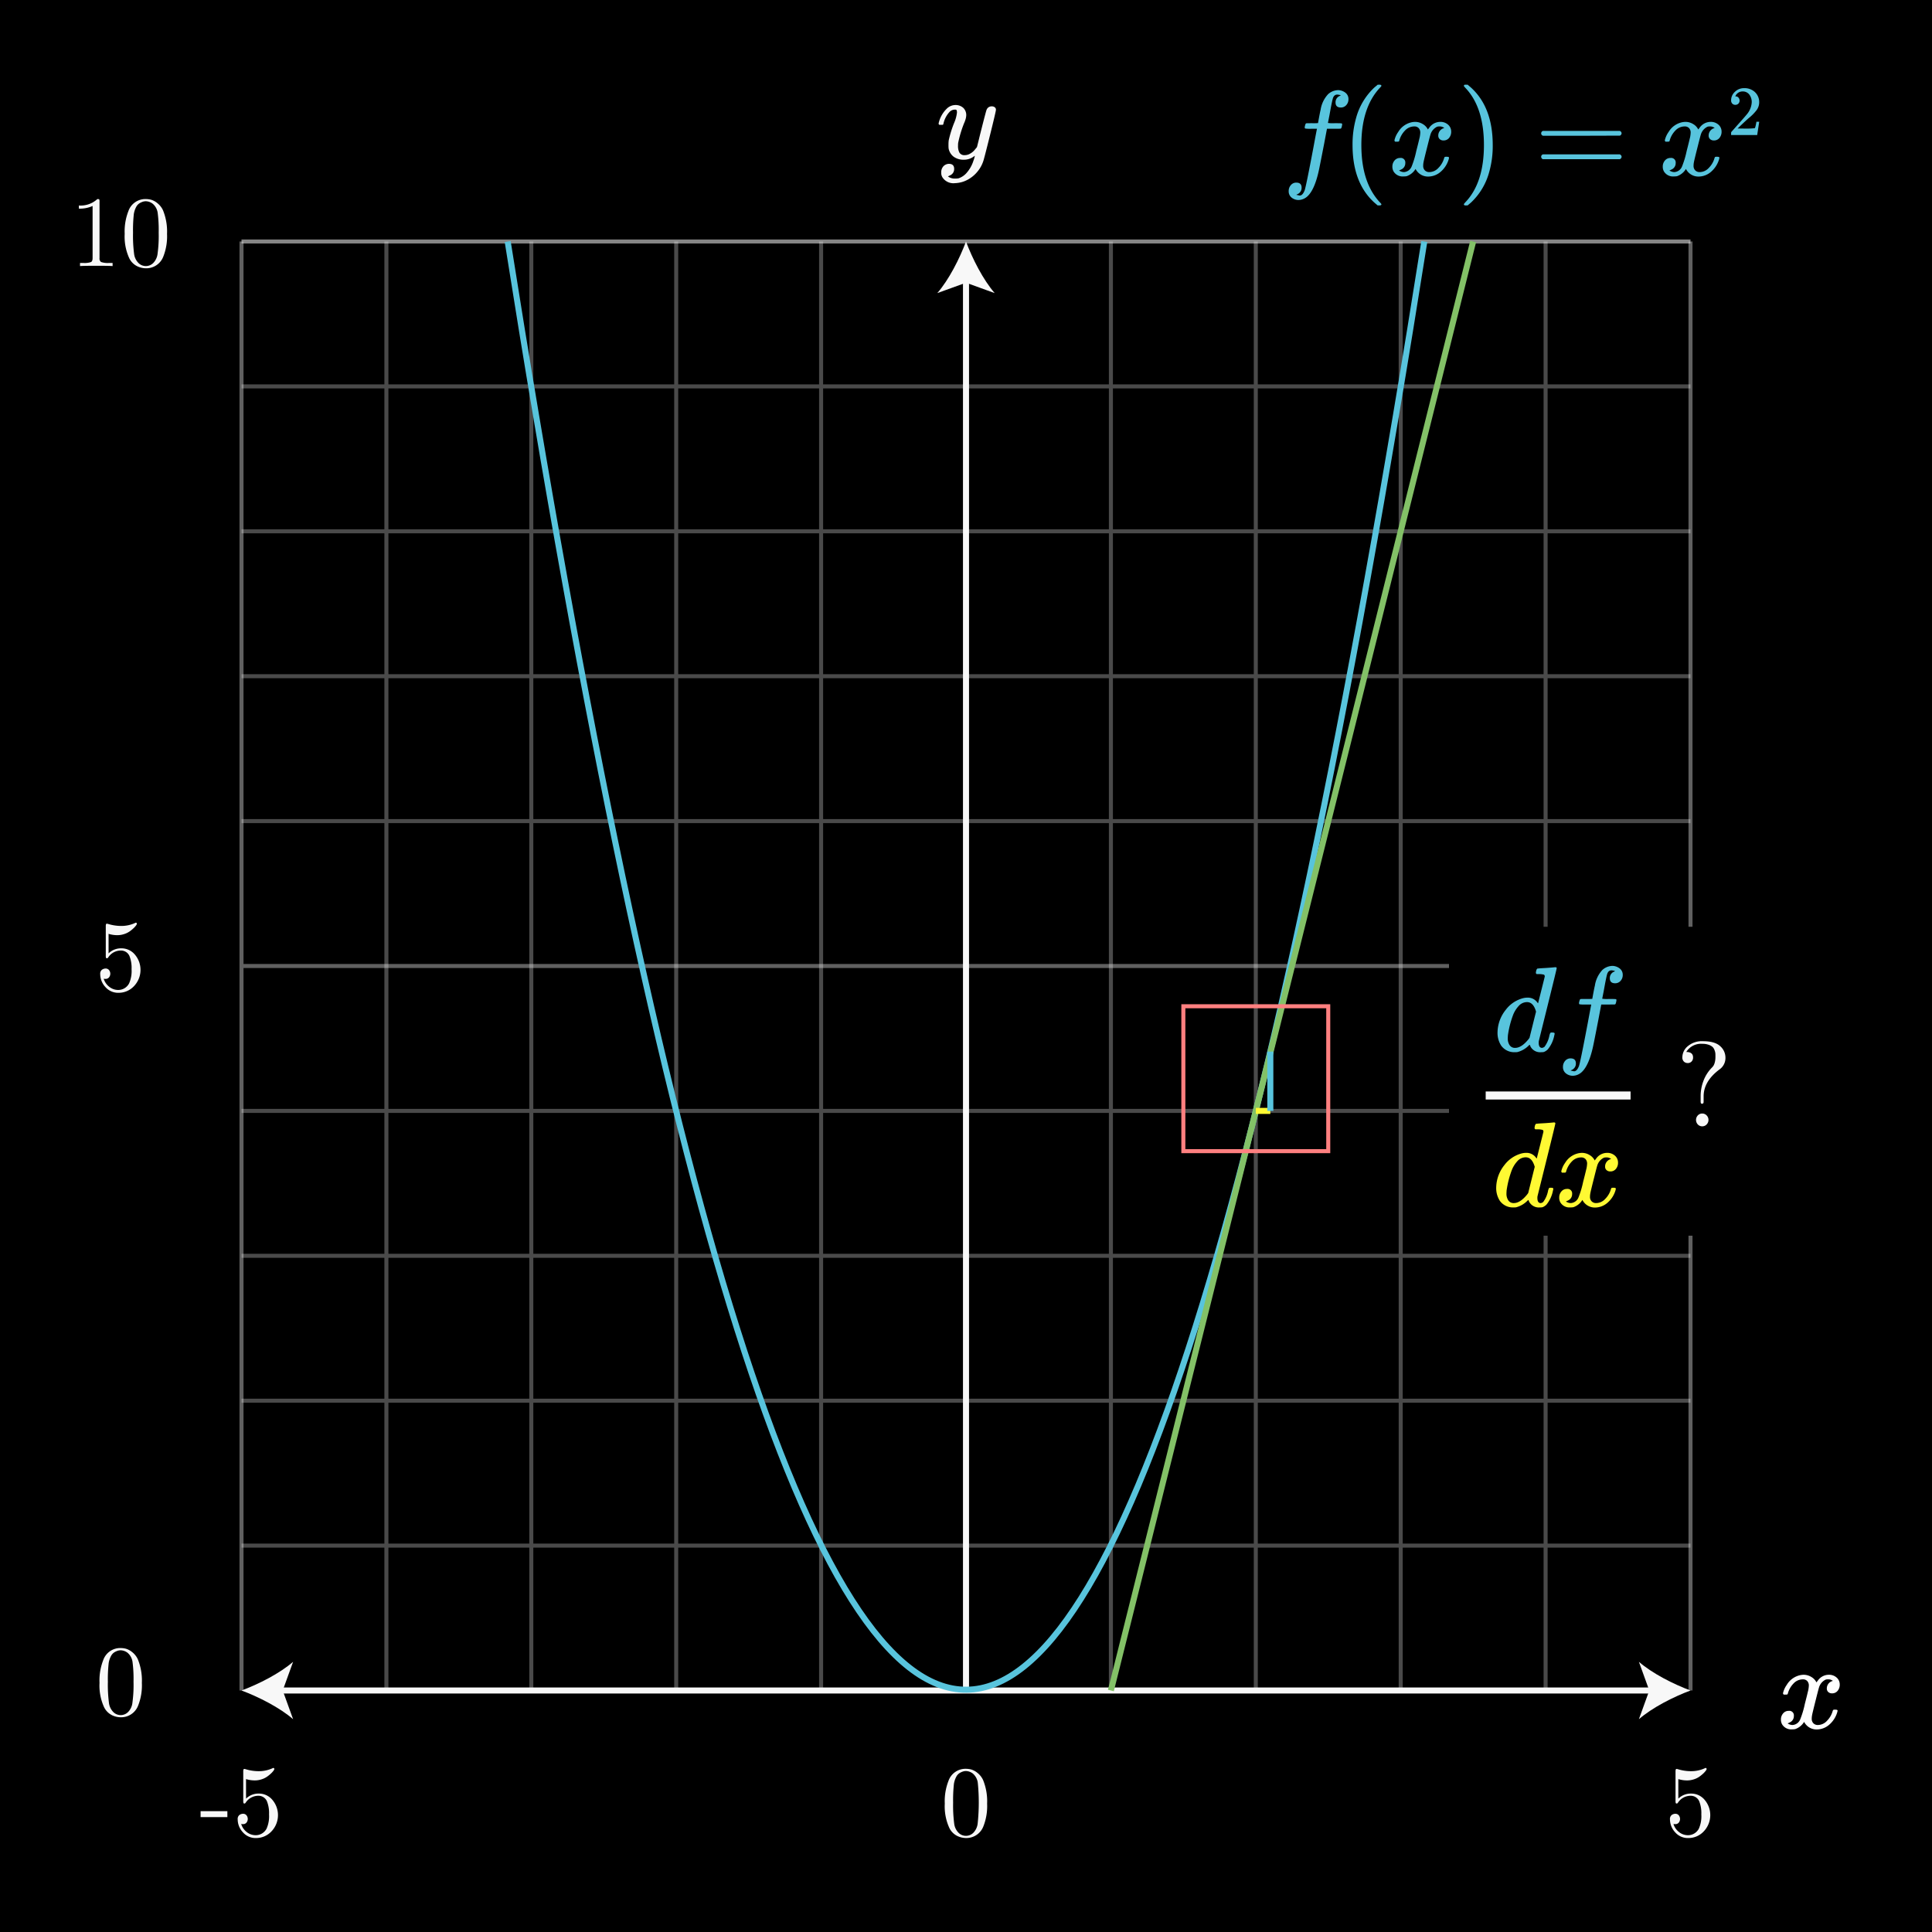 <svg xmlns="http://www.w3.org/2000/svg" xmlns:xlink="http://www.w3.org/1999/xlink" width="480" height="480" viewBox="0 0 480 480">
  <defs>
    <clipPath id="a">
      <rect x="60" y="748.017" width="360" height="360" style="fill: none;stroke: #ff8080;stroke-miterlimit: 10"/>
    </clipPath>
  </defs>
  <g>
    <rect width="480" height="480"/>
    <g>
      <g style="opacity: 0.3">
        <line x1="96" y1="60" x2="96" y2="420" style="fill: none;stroke: #f8f8f8;stroke-miterlimit: 150"/>
        <line x1="132" y1="60" x2="132" y2="420" style="fill: none;stroke: #f8f8f8;stroke-miterlimit: 150"/>
        <line x1="168" y1="60" x2="168" y2="420" style="fill: none;stroke: #f8f8f8;stroke-miterlimit: 150"/>
        <line x1="204" y1="60" x2="204" y2="420" style="fill: none;stroke: #f8f8f8;stroke-miterlimit: 150"/>
        <line x1="276" y1="60" x2="276" y2="420" style="fill: none;stroke: #f8f8f8;stroke-miterlimit: 150"/>
        <line x1="312" y1="60" x2="312" y2="420" style="fill: none;stroke: #f8f8f8;stroke-miterlimit: 150"/>
        <line x1="348" y1="60" x2="348" y2="420" style="fill: none;stroke: #f8f8f8;stroke-miterlimit: 150"/>
        <line x1="384" y1="60" x2="384" y2="420" style="fill: none;stroke: #f8f8f8;stroke-miterlimit: 150"/>
        <line x1="60" y1="96" x2="420" y2="96" style="fill: none;stroke: #f8f8f8;stroke-miterlimit: 150"/>
        <line x1="60" y1="132" x2="420" y2="132" style="fill: none;stroke: #f8f8f8;stroke-miterlimit: 150"/>
        <line x1="60" y1="168" x2="420" y2="168" style="fill: none;stroke: #f8f8f8;stroke-miterlimit: 150"/>
        <line x1="60" y1="204" x2="420" y2="204" style="fill: none;stroke: #f8f8f8;stroke-miterlimit: 150"/>
        <line x1="60" y1="276" x2="420" y2="276" style="fill: none;stroke: #f8f8f8;stroke-miterlimit: 150"/>
        <line x1="60" y1="312" x2="420" y2="312" style="fill: none;stroke: #f8f8f8;stroke-miterlimit: 150"/>
        <line x1="60" y1="348" x2="420" y2="348" style="fill: none;stroke: #f8f8f8;stroke-miterlimit: 150"/>
        <line x1="60" y1="384" x2="420" y2="384" style="fill: none;stroke: #f8f8f8;stroke-miterlimit: 150"/>
      </g>
      <g style="opacity: 0.4">
        <line x1="60" y1="60" x2="60" y2="420" style="fill: none;stroke: #f0f0f0;stroke-miterlimit: 150"/>
        <line x1="420" y1="60" x2="420" y2="420" style="fill: none;stroke: #f0f0f0;stroke-miterlimit: 150"/>
        <line x1="60" y1="240" x2="420" y2="240" style="fill: none;stroke: #f0f0f0;stroke-miterlimit: 150"/>
      </g>
      <g style="opacity: 0.6">
        <line x1="60" y1="60" x2="420" y2="60" style="fill: none;stroke: #ddd;stroke-miterlimit: 150"/>
      </g>
    </g>
    <g>
      <line x1="240" y1="69.053" x2="240" y2="419.8" style="fill: none;stroke: #f8f8f8;stroke-miterlimit: 150;stroke-width: 1.5px"/>
      <path d="M240,60c-1.581,4.26-4.277,9.545-7.134,12.821L240,70.241l7.132,2.58C244.276,69.545,241.579,64.26,240,60Z" style="fill: #f8f8f8"/>
    </g>
    <g>
      <line x1="69.053" y1="420" x2="410.947" y2="420" style="fill: none;stroke: #f8f8f8;stroke-miterlimit: 150;stroke-width: 1.5px"/>
      <path d="M60,420c4.26,1.581,9.545,4.277,12.821,7.134L70.241,420l2.58-7.132C69.545,415.724,64.26,418.421,60,420Z" style="fill: #f8f8f8"/>
      <path d="M420,420c-4.26,1.581-9.545,4.277-12.821,7.134l2.58-7.134-2.58-7.132C410.455,415.724,415.74,418.421,420,420Z" style="fill: #f8f8f8"/>
    </g>
  </g>
  <g>
    <path d="M126.133,60c76,480.822,152.075,478.656,227.734,0" style="fill: none;stroke: #58c4dd;stroke-miterlimit: 10;stroke-width: 1.5px"/>
    <line x1="276" y1="420" x2="366" y2="60" style="fill: none;stroke: #83c167;stroke-miterlimit: 10;stroke-width: 1.5px"/>
    <line x1="312.009" y1="276" x2="315.609" y2="276" style="fill: none;stroke: #fff933;stroke-miterlimit: 10;stroke-width: 1.5px"/>
    <line x1="315.609" y1="276" x2="315.609" y2="261.258" style="fill: none;stroke: #58c4dd;stroke-miterlimit: 10;stroke-width: 1.5px"/>
    <rect x="294" y="250" width="36" height="36" style="fill: none;stroke: #ff8080;stroke-miterlimit: 10"/>
    <g>
      <g style="clip-path: url(#a)">
        <path d="M-1618.67-1151.983c760.011,4808.221,1520.753,4786.562,2277.341,0" style="fill: none;stroke: #58c4dd;stroke-miterlimit: 10;stroke-width: 1.5px"/>
        <line x1="-120" y1="2448.017" x2="780" y2="-1151.983" style="fill: none;stroke: #83c167;stroke-miterlimit: 10;stroke-width: 1.5px"/>
      </g>
      <rect x="60" y="748.017" width="360" height="360" style="fill: none;stroke: #ff8080;stroke-miterlimit: 10"/>
    </g>
  </g>
  <g>
    <path d="M24.9,242.017a1.237,1.237,0,0,1,.434-1.089,1.548,1.548,0,0,1,.894-.3,1.059,1.059,0,0,1,.858.38,1.457,1.457,0,0,1,0,1.815,1.062,1.062,0,0,1-.858.38,1.617,1.617,0,0,1-.46-.049,3.919,3.919,0,0,0,1.325,1.969,3.522,3.522,0,0,0,2.316.827,3.03,3.03,0,0,0,2.68-1.66,7.607,7.607,0,0,0,.6-3.508,7.934,7.934,0,0,0-.453-3.066,2.264,2.264,0,0,0-2.129-1.557,3.744,3.744,0,0,0-3.219,1.7.4.4,0,0,1-.288.224c-.147,0-.238-.046-.271-.139a1.787,1.787,0,0,1-.049-.515v-7.349c0-.4.081-.594.244-.594a1.406,1.406,0,0,1,.3.053,11.106,11.106,0,0,0,3.32.509,8.142,8.142,0,0,0,3.407-.732.415.415,0,0,1,.2-.074c.162,0,.248.094.256.281a1,1,0,0,1-.2.392,4.941,4.941,0,0,1-.636.707,8.622,8.622,0,0,1-.987.8,5.054,5.054,0,0,1-1.363.654,5.428,5.428,0,0,1-1.7.264,7.313,7.313,0,0,1-2.146-.33v4.85a4.406,4.406,0,0,1,3.179-1.249,4.314,4.314,0,0,1,3.377,1.578,5.855,5.855,0,0,1-.25,7.825,5.211,5.211,0,0,1-3.824,1.644,4.171,4.171,0,0,1-3.286-1.447A4.726,4.726,0,0,1,24.9,242.017Z" style="fill: #f8f8f8"/>
    <g>
      <path d="M19.6,51.836v-.781a6.138,6.138,0,0,0,4.59-1.6c.267,0,.422.032.468.1a1.249,1.249,0,0,1,.069.549V64.118a1.06,1.06,0,0,0,.38.975,5.158,5.158,0,0,0,2.042.232h.825v.781q-.879-.075-4.053-.074t-4.04.074v-.781h.793a4.918,4.918,0,0,0,1.953-.226q.378-.225.379-.982V51.176A7.764,7.764,0,0,1,19.6,51.836Z" style="fill: #f8f8f8"/>
      <path d="M30.977,58.11a13.881,13.881,0,0,1,.927-5.676,4.453,4.453,0,0,1,4.346-2.978,5.26,5.26,0,0,1,1.324.176,4.468,4.468,0,0,1,1.538.849A4.833,4.833,0,0,1,40.5,52.25a14.017,14.017,0,0,1,1,5.86,13.716,13.716,0,0,1-.928,5.64,4.522,4.522,0,0,1-4.345,2.905,5.016,5.016,0,0,1-2.265-.573A4.326,4.326,0,0,1,32.1,64.128,12.861,12.861,0,0,1,30.977,58.11Zm2.075-.3a34.9,34.9,0,0,0,.268,5.274A3.859,3.859,0,0,0,34.462,65.4a2.594,2.594,0,0,0,3.6-.049,3.9,3.9,0,0,0,1.093-2.374,32.734,32.734,0,0,0,.269-5.176,32.627,32.627,0,0,0-.244-4.871,3.625,3.625,0,0,0-1.2-2.276A2.918,2.918,0,0,0,36.226,50a2.549,2.549,0,0,0-.678.1,4.033,4.033,0,0,0-.849.379,2.418,2.418,0,0,0-.885.977,5.622,5.622,0,0,0-.567,1.746A36.975,36.975,0,0,0,33.052,57.805Z" style="fill: #f8f8f8"/>
    </g>
    <g>
      <rect x="360" y="230.256" width="79.835" height="76.746"/>
      <g>
        <path d="M384.205,240.48q.451-.028,1.021-.075c.379-.03.664-.054.854-.075s.3-.029.316-.029c.24,0,.36.08.36.239q0,.212-2.2,9.075t-2.236,9.015a2.493,2.493,0,0,0-.03.45q0,1.26.84,1.261a1.32,1.32,0,0,0,.6-.271,6.792,6.792,0,0,0,1.229-2.88q.18-.6.3-.629a.864.864,0,0,1,.3-.031h.12q.569,0,.569.241a2.423,2.423,0,0,1-.09.479,7.808,7.808,0,0,1-1.62,3.48,2.966,2.966,0,0,1-.96.63,3.2,3.2,0,0,1-.72.06,2.7,2.7,0,0,1-2.639-1.47,2.144,2.144,0,0,0-.151-.359c-.02-.021-.059-.011-.12.029l-.12.12a6.143,6.143,0,0,1-2.849,1.651,6.064,6.064,0,0,1-.75.029,3.984,3.984,0,0,1-3.271-1.649,5.84,5.84,0,0,1-.9-3.361,9.161,9.161,0,0,1,2.04-5.519,7.85,7.85,0,0,1,4.139-2.851,4.468,4.468,0,0,1,1.231-.18,2.872,2.872,0,0,1,2.519,1.26c.1.12.151.16.151.12q.028-.119.824-3.285t.825-3.314a.538.538,0,0,0-.18-.481,4.491,4.491,0,0,0-1.2-.149h-.63a.828.828,0,0,1-.195-.24,3.175,3.175,0,0,1,.075-.571q.15-.57.391-.57c.019,0,.124-.01.314-.029s.46-.04.811-.061S383.865,240.5,384.205,240.48Zm-2.58,10.861q-.659-2.37-2.25-2.37a2.77,2.77,0,0,0-2.114,1.019,7.116,7.116,0,0,0-1.4,2.34,23.9,23.9,0,0,0-1.229,4.92c0,.061-.006.171-.016.33s-.015.28-.015.36a2.966,2.966,0,0,0,.465,1.741,1.566,1.566,0,0,0,1.366.66q1.589,0,3.33-2.16l.24-.33q.27-1.082.809-3.255T381.625,251.341Z" style="fill: #58c4dd"/>
        <path d="M390.205,265.98c.54.121.83.18.87.18q.69,0,1.2-1.26.36-.99,2.19-10.679.839-4.532.87-4.561v-.09h-1.41a8.15,8.15,0,0,1-1.5-.059c-.14-.08-.16-.3-.06-.66a2.607,2.607,0,0,1,.15-.481.273.273,0,0,1,.256-.165c.128-.01.594-.015,1.394-.015a12.672,12.672,0,0,0,1.44-.03q0-.06.27-1.5t.36-1.74a7.32,7.32,0,0,1,1.89-3.96,3.88,3.88,0,0,1,2.49-.989,3.058,3.058,0,0,1,1.815.659,1.952,1.952,0,0,1,.735,1.591,2.115,2.115,0,0,1-.54,1.469,1.738,1.738,0,0,1-1.35.6q-1.32,0-1.32-1.26a1.7,1.7,0,0,1,1.05-1.62l.27-.149a2.967,2.967,0,0,0-.9-.181q-.87,0-1.14,1.141-.24.9-.78,3.929l-.39,1.98a8.46,8.46,0,0,0,1.65.06q1.35,0,1.62.031c.18.019.27.09.27.21a3.373,3.373,0,0,1-.209.96.3.3,0,0,1-.286.165q-.225.013-1.605.014h-1.68l-.69,3.66q-1.11,5.732-1.38,6.93-1.02,4.53-2.73,6.151a3.387,3.387,0,0,1-2.19.96,2.717,2.717,0,0,1-1.8-.6,1.965,1.965,0,0,1-.72-1.59,2.214,2.214,0,0,1,.54-1.515,1.722,1.722,0,0,1,1.35-.615q1.32,0,1.32,1.26a1.694,1.694,0,0,1-1.05,1.62Z" style="fill: #58c4dd"/>
      </g>
      <g>
        <path d="M383.875,279.045q.452-.03,1.021-.075c.379-.031.664-.055.854-.075s.3-.03.315-.03q.361,0,.361.239,0,.212-2.2,9.076t-2.236,9.014a2.505,2.505,0,0,0-.03.451q0,1.259.84,1.26a1.306,1.306,0,0,0,.6-.27,6.818,6.818,0,0,0,1.229-2.88c.12-.4.22-.61.3-.63a.869.869,0,0,1,.3-.03h.12q.569,0,.569.24a2.423,2.423,0,0,1-.09.479,7.818,7.818,0,0,1-1.62,3.481,2.966,2.966,0,0,1-.96.63,3.21,3.21,0,0,1-.72.059,2.706,2.706,0,0,1-2.639-1.469,2.263,2.263,0,0,0-.151-.36c-.02-.02-.059-.01-.12.03l-.12.12a6.14,6.14,0,0,1-2.849,1.65,5.862,5.862,0,0,1-.75.029,3.982,3.982,0,0,1-3.271-1.649,5.838,5.838,0,0,1-.9-3.36,9.162,9.162,0,0,1,2.04-5.52,7.856,7.856,0,0,1,4.139-2.851,4.466,4.466,0,0,1,1.231-.179,2.872,2.872,0,0,1,2.519,1.26c.1.12.151.16.151.12q.029-.118.824-3.285t.825-3.315a.537.537,0,0,0-.18-.48,4.523,4.523,0,0,0-1.2-.15h-.63a.828.828,0,0,1-.195-.24,3.17,3.17,0,0,1,.075-.57c.1-.38.23-.571.391-.571.019,0,.124-.009.314-.029s.46-.04.811-.061ZM381.3,289.9q-.66-2.37-2.25-2.37a2.767,2.767,0,0,0-2.114,1.02,7.089,7.089,0,0,0-1.4,2.34,23.891,23.891,0,0,0-1.229,4.919c0,.061-.006.171-.016.331s-.015.28-.015.36a2.961,2.961,0,0,0,.465,1.74,1.563,1.563,0,0,0,1.365.66q1.59,0,3.331-2.16l.24-.33q.269-1.082.809-3.255T381.3,289.9Z" style="fill: #fff933"/>
        <path d="M388.075,291.345a.5.5,0,0,1-.18-.33,5.72,5.72,0,0,1,.93-2.071,5.148,5.148,0,0,1,3.54-2.46,5.018,5.018,0,0,1,.63-.059,3.639,3.639,0,0,1,1.935.54,3.23,3.23,0,0,1,1.275,1.349q.39-.508.48-.629a3.324,3.324,0,0,1,2.55-1.26,2.823,2.823,0,0,1,1.994.7,2.253,2.253,0,0,1,.766,1.724,2.361,2.361,0,0,1-.525,1.561,1.725,1.725,0,0,1-1.4.63,1.316,1.316,0,0,1-.93-.33,1.124,1.124,0,0,1-.36-.87,1.907,1.907,0,0,1,1.5-1.89,1.232,1.232,0,0,0-.33-.21,1.709,1.709,0,0,0-.87-.181,1.952,1.952,0,0,0-.57.061,3.139,3.139,0,0,0-1.68,1.979q-.09.242-.87,3.346t-.84,3.494a4.6,4.6,0,0,0-.09.9,1.536,1.536,0,0,0,.42,1.139,1.494,1.494,0,0,0,1.11.421,3.1,3.1,0,0,0,2.28-1.065,5.542,5.542,0,0,0,1.38-2.356c.06-.2.12-.314.18-.344a1.43,1.43,0,0,1,.48-.045q.57,0,.57.24c0,.019-.02.13-.06.33a6.534,6.534,0,0,1-2.1,3.24,4.736,4.736,0,0,1-2.97,1.11,3.456,3.456,0,0,1-3.18-1.89,4.208,4.208,0,0,1-2.22,1.8,3.854,3.854,0,0,1-.78.059,2.614,2.614,0,0,1-2.46-1.229,2.314,2.314,0,0,1-.3-1.2,2.274,2.274,0,0,1,.54-1.531,1.736,1.736,0,0,1,1.38-.629,1.127,1.127,0,0,1,1.29,1.26,1.692,1.692,0,0,1-1.05,1.619l-.15.076-.15.075a.23.23,0,0,1-.09.03l-.09.029q0,.092.45.271a2.008,2.008,0,0,0,.78.15,2.215,2.215,0,0,0,1.86-1.35,22.693,22.693,0,0,0,1.17-3.9q.18-.69.39-1.53c.139-.56.245-.99.315-1.29s.115-.481.135-.54a7.315,7.315,0,0,0,.15-1.17,1.614,1.614,0,0,0-.39-1.141,1.4,1.4,0,0,0-1.08-.42,3.134,3.134,0,0,0-2.34,1.036,5.694,5.694,0,0,0-1.38,2.384c-.04.181-.085.286-.135.316a1.455,1.455,0,0,1-.5.045Z" style="fill: #fff933"/>
      </g>
      <rect x="369.115" y="271.174" width="36" height="2" style="fill: #f8f8f8"/>
      <path d="M417.974,262.671a3.633,3.633,0,0,1,1.382-2.771,5.366,5.366,0,0,1,3.682-1.22q3.019,0,4.331,1.23a3.777,3.777,0,0,1,1.313,2.827,3.451,3.451,0,0,1-1.44,2.93q-3.965,2.945-3.98,6.694v1.055c0,.225,0,.381-.015.469a.427.427,0,0,1-.1.234.328.328,0,0,1-.264.1c-.156,0-.256-.044-.3-.132a1.635,1.635,0,0,1-.065-.586v-1.348a10.565,10.565,0,0,1,.631-3.427,9.363,9.363,0,0,1,2.015-3.326,4.605,4.605,0,0,0,.515-.586,2.931,2.931,0,0,0,.346-.835,5.228,5.228,0,0,0,.169-1.435c0-.342,0-.61-.014-.806a3.033,3.033,0,0,0-.2-.805,2.056,2.056,0,0,0-.493-.813,2.812,2.812,0,0,0-.966-.543,4.558,4.558,0,0,0-1.568-.241,4.3,4.3,0,0,0-4,2.021q1.685,0,1.685,1.37a1.4,1.4,0,0,1-.362.994,1.26,1.26,0,0,1-.971.39,1.344,1.344,0,0,1-.944-.36A1.409,1.409,0,0,1,417.974,262.671Zm3.848,16.7a1.639,1.639,0,0,1,0-2.256,1.463,1.463,0,0,1,1.085-.462,1.493,1.493,0,0,1,1.1.462,1.611,1.611,0,0,1,0,2.256,1.5,1.5,0,0,1-1.1.461A1.466,1.466,0,0,1,421.822,279.371Z" style="fill: #f8f8f8"/>
    </g>
    <path d="M234.727,448.11a13.876,13.876,0,0,1,.927-5.675A4.453,4.453,0,0,1,240,439.456a5.262,5.262,0,0,1,1.324.177,4.463,4.463,0,0,1,1.538.848,4.845,4.845,0,0,1,1.386,1.77,14.009,14.009,0,0,1,1,5.859,13.718,13.718,0,0,1-.928,5.641,4.521,4.521,0,0,1-4.345,2.9,5,5,0,0,1-2.265-.573,4.323,4.323,0,0,1-1.861-1.953A12.865,12.865,0,0,1,234.727,448.11Zm2.075-.3a34.892,34.892,0,0,0,.268,5.273,3.856,3.856,0,0,0,1.142,2.325,2.594,2.594,0,0,0,3.6-.049,3.9,3.9,0,0,0,1.093-2.374,49.338,49.338,0,0,0,.025-10.046,3.63,3.63,0,0,0-1.2-2.277,2.923,2.923,0,0,0-1.752-.653,2.509,2.509,0,0,0-.678.1,4.074,4.074,0,0,0-.849.378,2.425,2.425,0,0,0-.885.977A5.64,5.64,0,0,0,237,443.2,36.995,36.995,0,0,0,236.8,447.806Z" style="fill: #f8f8f8"/>
    <path d="M24.727,418.11a13.876,13.876,0,0,1,.927-5.675A4.453,4.453,0,0,1,30,409.456a5.262,5.262,0,0,1,1.324.177,4.463,4.463,0,0,1,1.538.848,4.845,4.845,0,0,1,1.386,1.77,14.009,14.009,0,0,1,1,5.859,13.718,13.718,0,0,1-.928,5.641,4.521,4.521,0,0,1-4.345,2.9,5,5,0,0,1-2.265-.573,4.323,4.323,0,0,1-1.861-1.953A12.865,12.865,0,0,1,24.727,418.11Zm2.075-.3a34.892,34.892,0,0,0,.268,5.273,3.856,3.856,0,0,0,1.142,2.325,2.594,2.594,0,0,0,3.6-.049,3.9,3.9,0,0,0,1.093-2.374,32.728,32.728,0,0,0,.269-5.175,32.609,32.609,0,0,0-.244-4.871,3.63,3.63,0,0,0-1.2-2.277,2.923,2.923,0,0,0-1.752-.653,2.509,2.509,0,0,0-.678.1,4.074,4.074,0,0,0-.849.378,2.425,2.425,0,0,0-.885.977A5.64,5.64,0,0,0,27,413.2,36.995,36.995,0,0,0,26.8,417.806Z" style="fill: #f8f8f8"/>
    <path d="M414.9,452.017a1.237,1.237,0,0,1,.434-1.089,1.548,1.548,0,0,1,.894-.3,1.059,1.059,0,0,1,.858.38,1.457,1.457,0,0,1,0,1.815,1.062,1.062,0,0,1-.858.38,1.617,1.617,0,0,1-.46-.049,3.919,3.919,0,0,0,1.325,1.969,3.522,3.522,0,0,0,2.316.827,3.03,3.03,0,0,0,2.68-1.66,7.607,7.607,0,0,0,.6-3.508,7.934,7.934,0,0,0-.453-3.066,2.264,2.264,0,0,0-2.129-1.557,3.744,3.744,0,0,0-3.219,1.7.4.4,0,0,1-.288.224c-.147,0-.238-.046-.271-.139a1.787,1.787,0,0,1-.049-.515v-7.349c0-.4.081-.594.244-.594a1.406,1.406,0,0,1,.305.053,11.106,11.106,0,0,0,3.32.509,8.142,8.142,0,0,0,3.407-.732.415.415,0,0,1,.195-.074c.162,0,.248.094.256.281a1,1,0,0,1-.2.392,4.941,4.941,0,0,1-.636.707,8.622,8.622,0,0,1-.987.8,5.054,5.054,0,0,1-1.363.654,5.428,5.428,0,0,1-1.7.264,7.313,7.313,0,0,1-2.146-.33v4.85a4.406,4.406,0,0,1,3.179-1.249,4.314,4.314,0,0,1,3.377,1.578,5.855,5.855,0,0,1-.25,7.825,5.211,5.211,0,0,1-3.824,1.644,4.171,4.171,0,0,1-3.286-1.447A4.726,4.726,0,0,1,414.9,452.017Z" style="fill: #f8f8f8"/>
    <g>
      <path d="M49.837,451.455v-1.477H56.49v1.477Z" style="fill: #f8f8f8"/>
      <path d="M59.054,452.016a1.237,1.237,0,0,1,.434-1.089,1.547,1.547,0,0,1,.893-.3,1.059,1.059,0,0,1,.859.38,1.457,1.457,0,0,1,0,1.815,1.062,1.062,0,0,1-.859.38,1.626,1.626,0,0,1-.46-.049,3.927,3.927,0,0,0,1.326,1.969,3.522,3.522,0,0,0,2.316.827,3.03,3.03,0,0,0,2.68-1.66,7.609,7.609,0,0,0,.6-3.508,7.937,7.937,0,0,0-.452-3.066,2.266,2.266,0,0,0-2.13-1.557,3.742,3.742,0,0,0-3.218,1.7.4.4,0,0,1-.289.224c-.146,0-.237-.046-.27-.138a1.8,1.8,0,0,1-.049-.516v-7.349c0-.395.081-.594.244-.594a1.415,1.415,0,0,1,.3.053,11.106,11.106,0,0,0,3.32.509,8.138,8.138,0,0,0,3.406-.732.422.422,0,0,1,.2-.074c.162,0,.248.094.256.281a1.018,1.018,0,0,1-.2.392,4.941,4.941,0,0,1-.636.707,8.55,8.55,0,0,1-.988.8,5.062,5.062,0,0,1-1.362.654,5.428,5.428,0,0,1-1.7.264,7.325,7.325,0,0,1-2.147-.33v4.85a4.41,4.41,0,0,1,3.18-1.249,4.314,4.314,0,0,1,3.377,1.578,5.855,5.855,0,0,1-.25,7.825,5.211,5.211,0,0,1-3.824,1.644,4.17,4.17,0,0,1-3.286-1.447A4.726,4.726,0,0,1,59.054,452.016Z" style="fill: #f8f8f8"/>
    </g>
    <path d="M443.16,421.013a.5.5,0,0,1-.181-.33,5.736,5.736,0,0,1,.931-2.071,5.145,5.145,0,0,1,3.54-2.46,4.817,4.817,0,0,1,.63-.059,3.639,3.639,0,0,1,1.935.54,3.23,3.23,0,0,1,1.275,1.349q.39-.509.48-.629a3.324,3.324,0,0,1,2.55-1.26,2.823,2.823,0,0,1,1.994.7,2.253,2.253,0,0,1,.766,1.724,2.363,2.363,0,0,1-.525,1.561,1.725,1.725,0,0,1-1.395.63,1.325,1.325,0,0,1-.931-.33,1.128,1.128,0,0,1-.359-.87,1.908,1.908,0,0,1,1.5-1.891,1.232,1.232,0,0,0-.33-.21,1.721,1.721,0,0,0-.87-.18,1.952,1.952,0,0,0-.57.061,3.137,3.137,0,0,0-1.68,1.979q-.09.242-.87,3.345t-.84,3.5a4.589,4.589,0,0,0-.09.9,1.538,1.538,0,0,0,.42,1.139,1.494,1.494,0,0,0,1.11.42,3.1,3.1,0,0,0,2.28-1.064,5.542,5.542,0,0,0,1.38-2.356c.06-.2.12-.314.18-.344a1.43,1.43,0,0,1,.48-.045q.57,0,.57.24c0,.019-.02.13-.061.33a6.519,6.519,0,0,1-2.1,3.239,4.737,4.737,0,0,1-2.97,1.111,3.459,3.459,0,0,1-3.181-1.89,4.2,4.2,0,0,1-2.219,1.8,3.859,3.859,0,0,1-.781.059,2.614,2.614,0,0,1-2.459-1.229,2.314,2.314,0,0,1-.3-1.2,2.272,2.272,0,0,1,.54-1.531,1.736,1.736,0,0,1,1.38-.63,1.127,1.127,0,0,1,1.29,1.26,1.693,1.693,0,0,1-1.05,1.62l-.151.076-.149.075a.242.242,0,0,1-.09.029l-.09.03q0,.092.45.271a2.026,2.026,0,0,0,.78.149,2.215,2.215,0,0,0,1.86-1.349,22.719,22.719,0,0,0,1.17-3.9q.18-.69.39-1.529c.139-.561.245-.99.315-1.29s.114-.481.135-.54a7.328,7.328,0,0,0,.15-1.17,1.612,1.612,0,0,0-.39-1.141,1.4,1.4,0,0,0-1.08-.42,3.13,3.13,0,0,0-2.34,1.036,5.694,5.694,0,0,0-1.38,2.384c-.04.181-.085.286-.135.316a1.484,1.484,0,0,1-.5.045Z" style="fill: #fff"/>
    <path d="M246.42,26.423a1.165,1.165,0,0,1,.72.224.733.733,0,0,1,.3.616q0,.388-1.47,6.3t-1.679,6.481a7.977,7.977,0,0,1-1.546,2.715,8.1,8.1,0,0,1-2.475,1.965,7.037,7.037,0,0,1-3.03.78,3.229,3.229,0,0,1-3.09-1.441,2.043,2.043,0,0,1-.3-1.2,2.151,2.151,0,0,1,.57-1.59,1.956,1.956,0,0,1,1.32-.57q1.32,0,1.32,1.261a1.7,1.7,0,0,1-1.05,1.62l-.15.074c-.06.031-.11.055-.15.075a.242.242,0,0,1-.09.031l-.09.03q.09.178.63.39a2.716,2.716,0,0,0,.96.179h.24a3.848,3.848,0,0,0,.78-.059,4.577,4.577,0,0,0,2.16-1.531,8.3,8.3,0,0,0,1.56-2.879,6.635,6.635,0,0,0,.33-1.17c0-.02-.021-.015-.06.014l-.18.135a4.08,4.08,0,0,1-2.46.811,4.183,4.183,0,0,1-2.52-.72,3.347,3.347,0,0,1-1.29-2.07,8.647,8.647,0,0,1-.03-.93,7.623,7.623,0,0,1,.06-1.11,27.536,27.536,0,0,1,1.38-4.411,8.6,8.6,0,0,0,.66-2.46,1.581,1.581,0,0,0-.075-.585c-.05-.109-.165-.165-.345-.165h-.15a1.865,1.865,0,0,0-1.32.63,6.3,6.3,0,0,0-1.47,2.88.372.372,0,0,1-.03.106.365.365,0,0,1-.045.09l-.045.044a.142.142,0,0,1-.1.031h-.8c-.12-.12-.18-.21-.18-.271a2.271,2.271,0,0,1,.09-.42,7.155,7.155,0,0,1,1.89-3.269,3.094,3.094,0,0,1,2.13-.96,2.852,2.852,0,0,1,2.01.689,2.482,2.482,0,0,1,.75,1.92,4.018,4.018,0,0,1-.09.631,6.783,6.783,0,0,1-.45,1.289,28.606,28.606,0,0,0-1.47,4.891,5.947,5.947,0,0,0-.03.689,3.416,3.416,0,0,0,.36,1.74,1.409,1.409,0,0,0,1.32.6,2.543,2.543,0,0,0,1.305-.36,4.027,4.027,0,0,0,.93-.7q.315-.345.795-.946,0-.028.15-.614t.435-1.756q.285-1.168.555-2.22,1.14-4.5,1.26-4.71A1.331,1.331,0,0,1,246.42,26.423Z" style="fill: #f8f8f8"/>
    <g>
      <path d="M322.056,48.4q.81.182.87.181.69,0,1.2-1.261.359-.988,2.189-10.679.84-4.53.871-4.56v-.09h-1.411a8.1,8.1,0,0,1-1.5-.06c-.139-.08-.16-.3-.059-.66a2.689,2.689,0,0,1,.149-.48.27.27,0,0,1,.256-.165c.129-.01.6-.016,1.4-.016a13.207,13.207,0,0,0,1.44-.029q0-.06.27-1.5t.36-1.741a7.323,7.323,0,0,1,1.89-3.96,3.876,3.876,0,0,1,2.49-.989,3.059,3.059,0,0,1,1.814.659,1.951,1.951,0,0,1,.736,1.591,2.114,2.114,0,0,1-.54,1.469,1.74,1.74,0,0,1-1.35.6q-1.321,0-1.32-1.26a1.693,1.693,0,0,1,1.049-1.62l.271-.15a2.961,2.961,0,0,0-.9-.18q-.87,0-1.14,1.14-.24.9-.78,3.929l-.39,1.98a8.452,8.452,0,0,0,1.649.06q1.352,0,1.621.031c.179.02.27.09.27.21a3.341,3.341,0,0,1-.21.96.3.3,0,0,1-.285.165q-.225.015-1.606.015h-1.679l-.691,3.659q-1.11,5.732-1.38,6.931-1.019,4.528-2.729,6.15a3.384,3.384,0,0,1-2.19.96,2.715,2.715,0,0,1-1.8-.6,1.96,1.96,0,0,1-.72-1.589,2.215,2.215,0,0,1,.54-1.516,1.72,1.72,0,0,1,1.35-.614q1.32,0,1.32,1.259a1.7,1.7,0,0,1-1.051,1.621Z" style="fill: #58c4dd"/>
      <path d="M343.206,50.768c0,.18-.181.27-.54.27h-.391c-.139-.121-.42-.36-.839-.721q-5.4-4.92-5.4-14.279a24.153,24.153,0,0,1,.87-6.69,16.172,16.172,0,0,1,4.53-7.59c.139-.12.3-.256.48-.4s.3-.255.359-.315h.391a.714.714,0,0,1,.45.089.263.263,0,0,1,.09.181q0,.12-.33.45-4.651,4.92-4.65,14.28t4.65,14.279Q343.206,50.649,343.206,50.768Z" style="fill: #58c4dd"/>
      <path d="M346.625,35.2a.5.5,0,0,1-.181-.33,5.726,5.726,0,0,1,.931-2.071,5.146,5.146,0,0,1,3.54-2.46,5,5,0,0,1,.63-.059,3.65,3.65,0,0,1,1.934.539,3.24,3.24,0,0,1,1.276,1.35q.39-.509.479-.629a3.327,3.327,0,0,1,2.551-1.26,2.829,2.829,0,0,1,1.994.7,2.257,2.257,0,0,1,.766,1.726,2.36,2.36,0,0,1-.525,1.56,1.724,1.724,0,0,1-1.395.629,1.321,1.321,0,0,1-.931-.33,1.123,1.123,0,0,1-.359-.869,1.907,1.907,0,0,1,1.5-1.89,1.2,1.2,0,0,0-.33-.21,1.709,1.709,0,0,0-.87-.181,1.965,1.965,0,0,0-.571.061,3.143,3.143,0,0,0-1.679,1.98q-.09.24-.87,3.345t-.84,3.494a4.589,4.589,0,0,0-.09.9,1.536,1.536,0,0,0,.42,1.139,1.494,1.494,0,0,0,1.11.421,3.094,3.094,0,0,0,2.28-1.066,5.521,5.521,0,0,0,1.379-2.355c.061-.2.121-.315.181-.344a1.43,1.43,0,0,1,.48-.045c.379,0,.57.08.57.24,0,.02-.021.13-.061.33a6.532,6.532,0,0,1-2.1,3.24,4.736,4.736,0,0,1-2.97,1.11,3.459,3.459,0,0,1-3.181-1.89,4.2,4.2,0,0,1-2.219,1.8,3.934,3.934,0,0,1-.781.059,2.615,2.615,0,0,1-2.46-1.23,2.317,2.317,0,0,1-.3-1.2,2.274,2.274,0,0,1,.54-1.531,1.738,1.738,0,0,1,1.379-.629,1.127,1.127,0,0,1,1.291,1.26,1.692,1.692,0,0,1-1.05,1.619l-.151.076-.149.075a.23.23,0,0,1-.09.03l-.09.029c0,.06.15.151.449.27a2,2,0,0,0,.781.151,2.216,2.216,0,0,0,1.86-1.35,22.793,22.793,0,0,0,1.17-3.9q.18-.69.39-1.53c.139-.56.245-.99.315-1.29s.114-.48.135-.541a7.427,7.427,0,0,0,.15-1.169,1.618,1.618,0,0,0-.39-1.141,1.406,1.406,0,0,0-1.08-.42,3.134,3.134,0,0,0-2.34,1.036,5.694,5.694,0,0,0-1.38,2.384c-.04.181-.085.286-.135.316a1.455,1.455,0,0,1-.5.045Z" style="fill: #58c4dd"/>
      <path d="M363.845,21.067l.12-.029h.66c.14.12.42.359.84.72q5.4,4.92,5.4,14.28A23.669,23.669,0,0,1,370,42.7a16.191,16.191,0,0,1-4.53,7.619q-.21.182-.48.406t-.36.315h-.36a1.125,1.125,0,0,1-.465-.06c-.071-.04-.105-.141-.105-.3.02-.021.13-.15.33-.39q4.65-4.831,4.65-14.25t-4.65-14.25c-.2-.241-.31-.37-.33-.391A.352.352,0,0,1,363.845,21.067Z" style="fill: #58c4dd"/>
      <path d="M382.9,33.127a.652.652,0,0,1,.419-.6h19.111a.656.656,0,0,1,.45.6.683.683,0,0,1-.42.571l-9.54.03h-9.54A.6.6,0,0,1,382.9,33.127Zm0,5.821a.594.594,0,0,1,.48-.6h19.08a1.3,1.3,0,0,0,.135.105,1.179,1.179,0,0,1,.15.12.489.489,0,0,1,.09.15.583.583,0,0,1,.045.225.654.654,0,0,1-.45.6H383.314A.65.65,0,0,1,382.9,38.948Z" style="fill: #58c4dd"/>
      <path d="M413.8,35.2a.5.5,0,0,1-.181-.33,5.726,5.726,0,0,1,.931-2.071,5.146,5.146,0,0,1,3.54-2.46,5,5,0,0,1,.63-.059,3.65,3.65,0,0,1,1.934.539,3.24,3.24,0,0,1,1.276,1.35q.39-.509.479-.629a3.327,3.327,0,0,1,2.551-1.26,2.831,2.831,0,0,1,1.994.7,2.257,2.257,0,0,1,.766,1.726,2.355,2.355,0,0,1-.526,1.56,1.721,1.721,0,0,1-1.394.629,1.319,1.319,0,0,1-.931-.33,1.123,1.123,0,0,1-.359-.869,1.907,1.907,0,0,1,1.5-1.89,1.2,1.2,0,0,0-.33-.21,1.709,1.709,0,0,0-.87-.181,1.96,1.96,0,0,0-.571.061,3.143,3.143,0,0,0-1.679,1.98q-.09.24-.87,3.345t-.84,3.494a4.589,4.589,0,0,0-.09.9,1.536,1.536,0,0,0,.42,1.139,1.494,1.494,0,0,0,1.11.421,3.09,3.09,0,0,0,2.279-1.066,5.513,5.513,0,0,0,1.38-2.355c.061-.2.12-.315.181-.344a1.426,1.426,0,0,1,.479-.045c.38,0,.571.08.571.24,0,.02-.021.13-.061.33a6.532,6.532,0,0,1-2.1,3.24,4.736,4.736,0,0,1-2.97,1.11,3.459,3.459,0,0,1-3.181-1.89,4.2,4.2,0,0,1-2.219,1.8,3.934,3.934,0,0,1-.781.059,2.615,2.615,0,0,1-2.46-1.23,2.317,2.317,0,0,1-.3-1.2,2.274,2.274,0,0,1,.541-1.531,1.738,1.738,0,0,1,1.379-.629,1.126,1.126,0,0,1,1.29,1.26,1.691,1.691,0,0,1-1.049,1.619l-.151.076-.149.075a.23.23,0,0,1-.09.03l-.09.029c0,.06.15.151.449.27a2,2,0,0,0,.781.151,2.217,2.217,0,0,0,1.86-1.35,22.793,22.793,0,0,0,1.17-3.9q.18-.69.39-1.53c.139-.56.245-.99.315-1.29s.114-.48.135-.541a7.427,7.427,0,0,0,.15-1.169,1.618,1.618,0,0,0-.39-1.141,1.407,1.407,0,0,0-1.081-.42,3.133,3.133,0,0,0-2.339,1.036,5.673,5.673,0,0,0-1.38,2.384c-.04.181-.085.286-.135.316a1.455,1.455,0,0,1-.5.045Z" style="fill: #58c4dd"/>
      <path d="M431.138,26.044a.979.979,0,0,1-.77-.315,1.117,1.117,0,0,1-.28-.769,2.865,2.865,0,0,1,.954-2.16,3.2,3.2,0,0,1,2.282-.9,3.792,3.792,0,0,1,2.492.813,3.416,3.416,0,0,1,1.216,2.125,5.338,5.338,0,0,1,.034.578,3.315,3.315,0,0,1-.611,1.906,11.611,11.611,0,0,1-1.976,2.011q-.63.543-1.75,1.609l-1.032.98,1.329.017a21.1,21.1,0,0,0,2.921-.087c.047-.012.106-.134.175-.368a10.712,10.712,0,0,0,.245-1.189v-.052h.7v.052l-.489,3.2v.052h-6.489v-.332a1.185,1.185,0,0,1,.035-.4q.018-.018,1.47-1.662,1.9-2.115,2.448-2.8a5.074,5.074,0,0,0,1.172-2.921,3.055,3.055,0,0,0-.6-1.932,2.009,2.009,0,0,0-1.687-.779,1.92,1.92,0,0,0-1.645.909c-.023.047-.058.112-.1.193a.4.4,0,0,0-.053.105c0,.011.029.017.088.017a.89.89,0,0,1,.708.315,1.091,1.091,0,0,1,.272.735,1.043,1.043,0,0,1-.29.743A1,1,0,0,1,431.138,26.044Z" style="fill: #58c4dd"/>
    </g>
  </g>
</svg>

